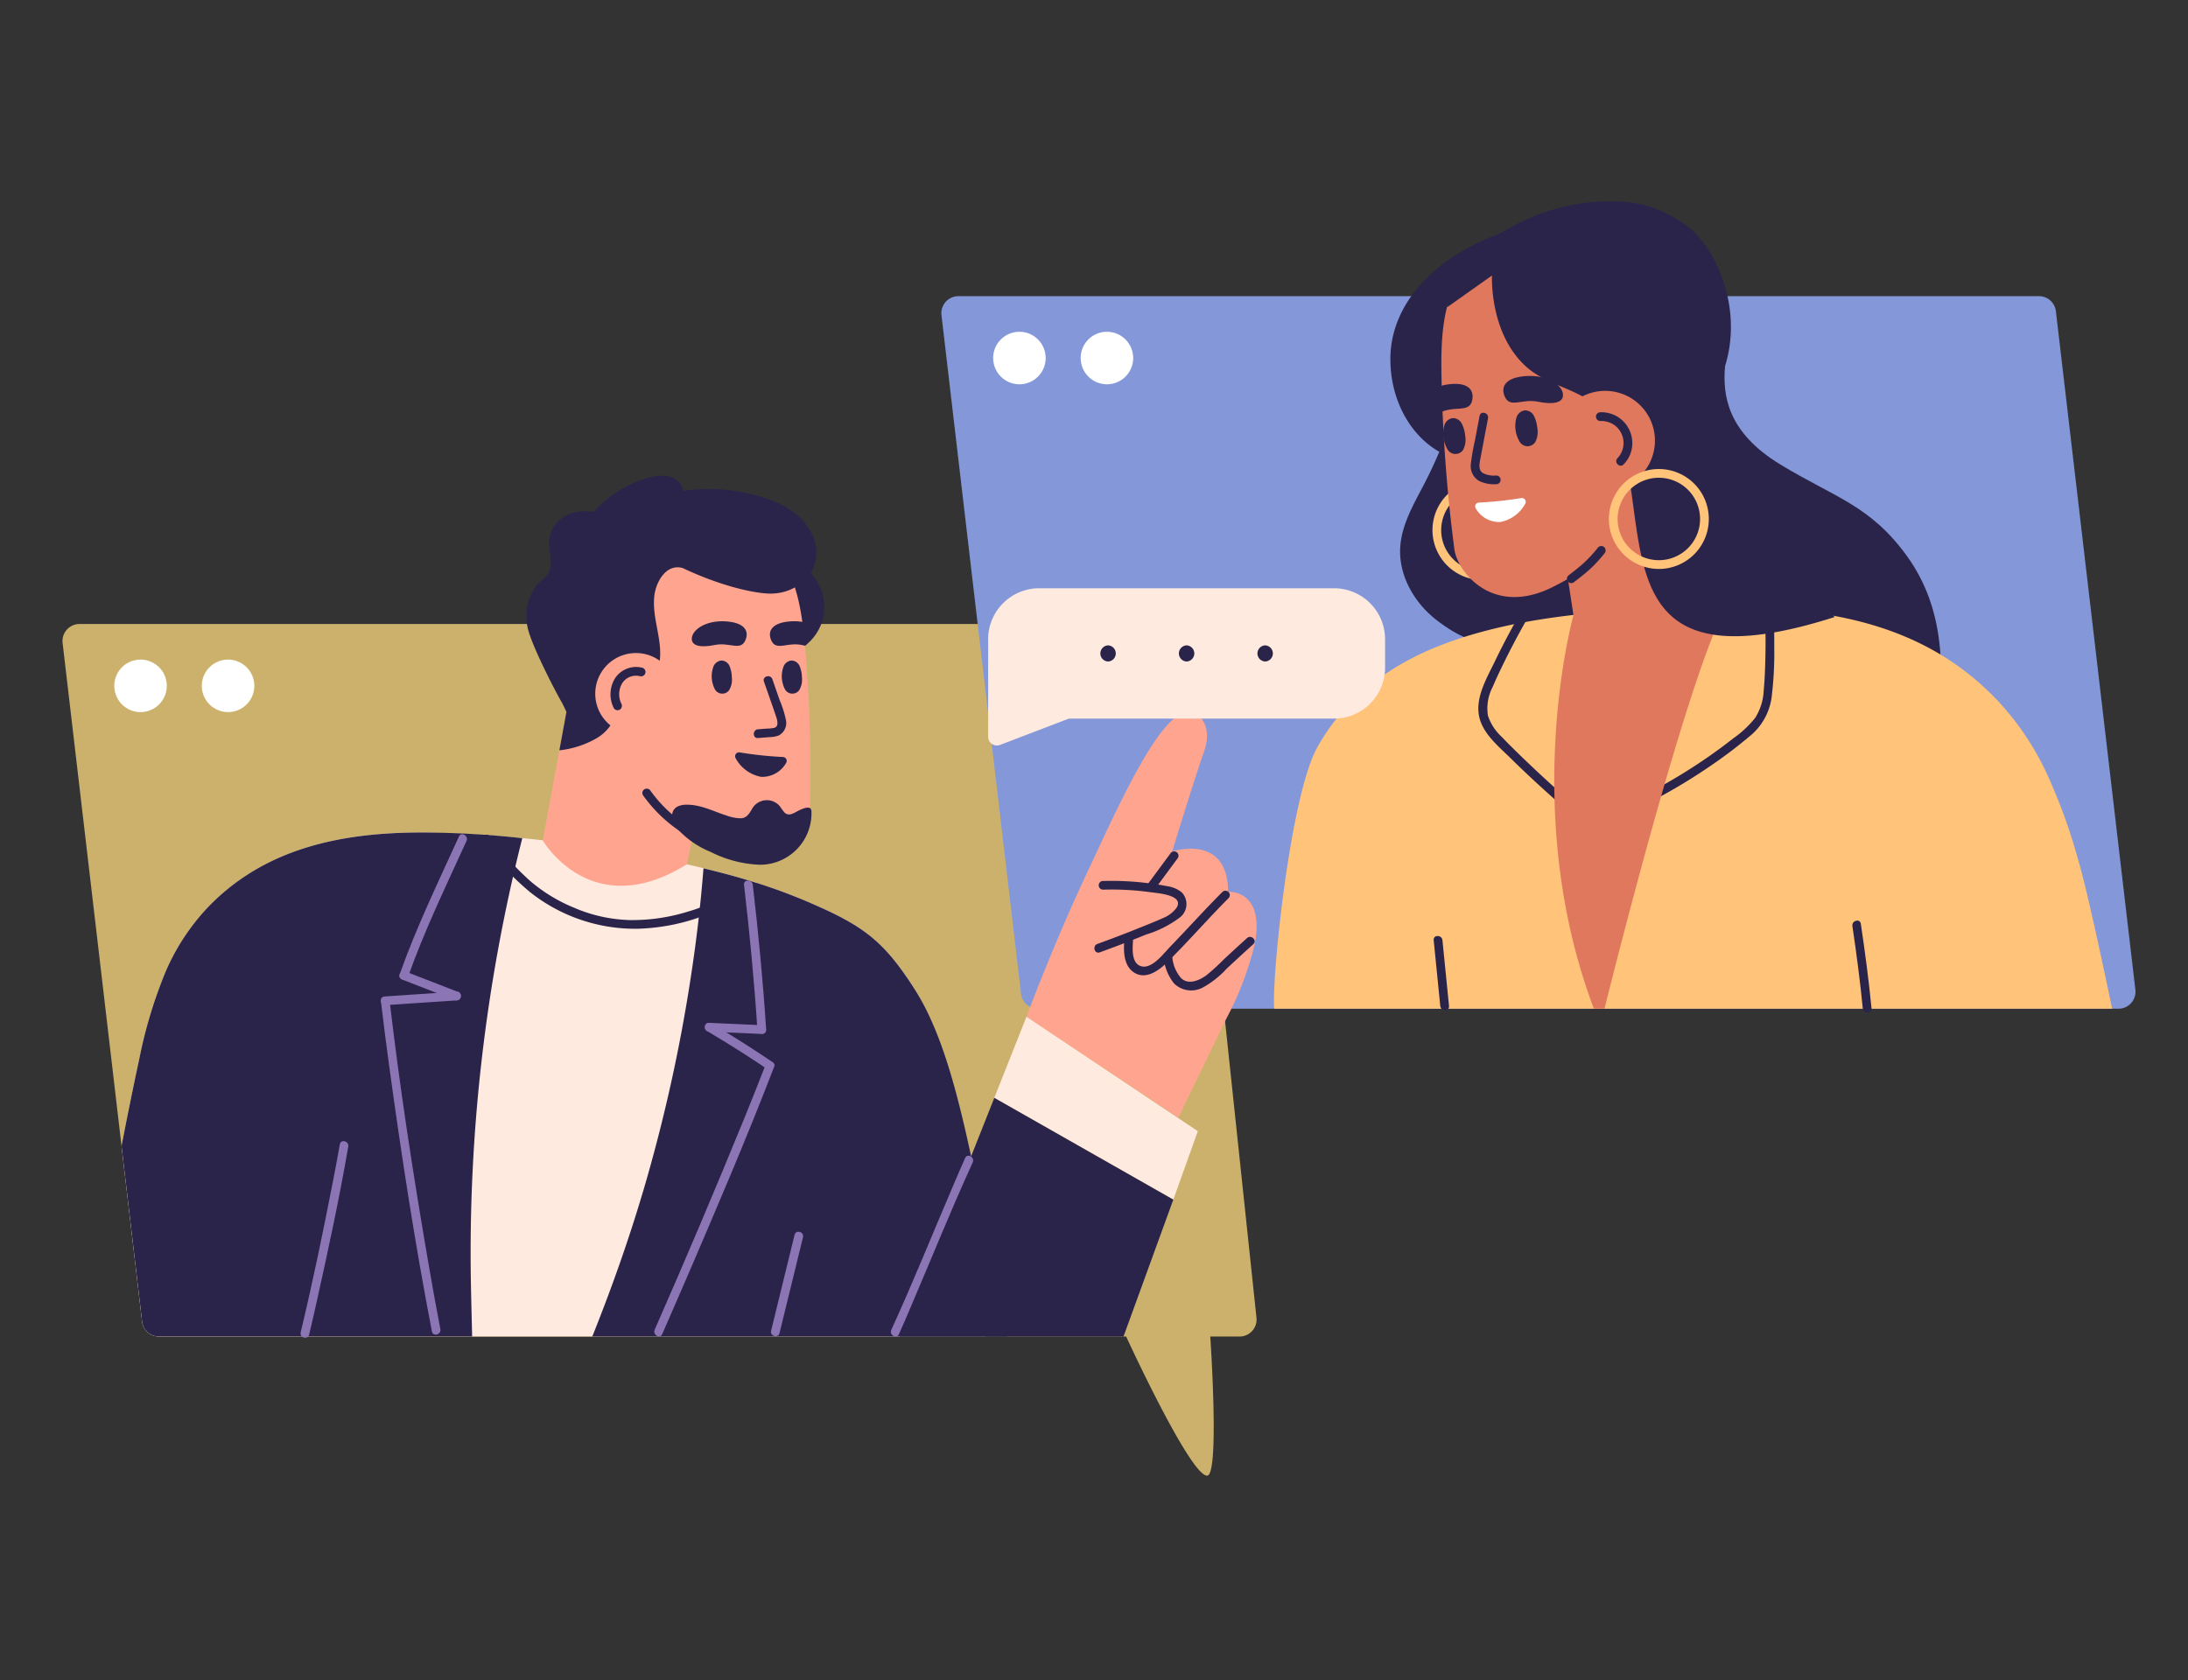 <svg id="Grupo_157225" data-name="Grupo 157225" xmlns="http://www.w3.org/2000/svg" xmlns:xlink="http://www.w3.org/1999/xlink" width="250" height="192" viewBox="0 0 250 192">
  <rect x="0" y="0" width="250" height="192" fill="#333333" stroke="none"/>
  <defs>
    <clipPath id="clip-path">
      <rect id="Rectángulo_37238" data-name="Rectángulo 37238" width="236.861" height="146.652" fill="none"/>
    </clipPath>
  </defs>
  <rect id="Rectángulo_37256" data-name="Rectángulo 37256" width="250" height="192" fill="none"/>
  <g id="Grupo_156780" data-name="Grupo 156780" transform="translate(7.139 23)">
    <g id="Grupo_156775" data-name="Grupo 156775" clip-path="url(#clip-path)">
      <path id="Trazado_127930" data-name="Trazado 127930" d="M102.368,48.313h125.7l3.663,30.978,5.112,48.284a1.947,1.947,0,0,1-1.933,2.174h-3.343s1.086,15.9-.36,15.9c-1.949,0-9.251-15.9-9.251-15.9H111.45a1.947,1.947,0,0,1-1.934-1.721l-9.082-77.541a1.947,1.947,0,0,1,1.934-2.174" transform="translate(-100.42)" fill="#ccb16c"/>
      <path id="Trazado_127931" data-name="Trazado 127931" d="M11.029,92.283H134.492a1.948,1.948,0,0,0,1.935-2.174l-9.083-77.541a1.947,1.947,0,0,0-1.934-1.721H1.947A1.947,1.947,0,0,0,.013,13.021L9.1,90.562a1.947,1.947,0,0,0,1.934,1.721" transform="translate(100.421)" fill="#8498d9"/>
      <path id="Trazado_127932" data-name="Trazado 127932" d="M124.522,17.918a3,3,0,1,0,3-3,3,3,0,0,0-3,3" transform="translate(-18.183)" fill="#fff"/>
      <path id="Trazado_127933" data-name="Trazado 127933" d="M114.522,17.918a3,3,0,1,0,3-3,3,3,0,0,0-3,3" transform="translate(1.817)" fill="#fff"/>
      <path id="Trazado_127934" data-name="Trazado 127934" d="M64.278,28.627c-3.295-1.855-5.585-5.893-5.585-10.589,0-6.45,5.253-11.735,12.517-14.344,5-1.8,6.736,7.894,6.736,14.344a13.359,13.359,0,0,1-1.8,6.79,10.739,10.739,0,0,1,5.993,3.307c5.1,5.92,4.468,21.562-7.907,23a14.7,14.7,0,0,1-9.781-2.914c-2.829-1.969-4.866-5.3-4.629-8.737.182-2.639,1.614-5,2.826-7.35q.885-1.718,1.634-3.5" transform="translate(93.032)" fill="#2b244a"/>
      <path id="Trazado_127935" data-name="Trazado 127935" d="M74.616,43.293a5.71,5.71,0,1,0-5.711-5.71,5.716,5.716,0,0,0,5.711,5.71m0-10.421A4.71,4.71,0,1,1,69.9,37.583a4.716,4.716,0,0,1,4.711-4.711" transform="translate(87.63)" fill="#ffc37a"/>
      <path id="Trazado_127936" data-name="Trazado 127936" d="M37.742,18.882c-.246,3.106.111,7.431,6.333,11.209s10.294,4.663,14.5,10.517c4.14,5.76,4.624,13.069,2.957,21.733-1.607,8.352-17.561,7.975-30.415,3.728s-7.708-11.533-7.708-19.533-3.135-14.774.766-22.387,13.567-5.267,13.567-5.267" transform="translate(152.216)" fill="#2b244a"/>
      <path id="Trazado_127937" data-name="Trazado 127937" d="M2.688,92.282H98.439c-1.529-7.32-3.069-14.27-3.838-16.85a64.863,64.863,0,0,0-3.776-10.34,31.959,31.959,0,0,0-5.013-7.52c-6.949-7.68-15.748-10.11-24.3-10.88a123.43,123.43,0,0,0-20.668.21c-7.032.55-13.8,1.68-19.68,4.06-5.877,2.41-10.63,6.17-13.574,11.5-3.047,5.56-5.167,25.9-4.9,29.82" transform="translate(135.756)" fill="#ffc37a"/>
      <path id="Trazado_127938" data-name="Trazado 127938" d="M54.751,44.882q.227,3.048.207,6.107a41.591,41.591,0,0,1-.312,5.777,6.921,6.921,0,0,1-2.527,4.4,53.448,53.448,0,0,1-4.473,3.381,63.734,63.734,0,0,1-5.623,3.445c-.565.308-1.07-.555-.5-.863a63.915,63.915,0,0,0,5.908-3.643q1.467-1.021,2.874-2.126a11.767,11.767,0,0,0,2.47-2.317,6.38,6.38,0,0,0,.979-3.15c.109-1.18.154-2.37.185-3.554a74.106,74.106,0,0,0-.184-7.452c-.048-.642.952-.639,1,0" transform="translate(140.63)" fill="#2b244a"/>
      <path id="Trazado_127939" data-name="Trazado 127939" d="M71.373,46.6q-1.7,2.877-3.184,5.877c-.488.992-.971,1.991-1.4,3.008a5.294,5.294,0,0,0-.552,3.3,5.708,5.708,0,0,0,1.56,2.411c.725.763,1.479,1.5,2.233,2.234q2.4,2.325,4.9,4.532c.484.428-.226,1.133-.707.708-1.843-1.631-3.653-3.3-5.408-5.028-1.362-1.339-3.187-2.81-3.588-4.783-.44-2.166.884-4.368,1.787-6.246q1.608-3.334,3.5-6.521a.5.5,0,0,1,.863.505" transform="translate(96.635)" fill="#2b244a"/>
      <path id="Trazado_127940" data-name="Trazado 127940" d="M50.649,92.282h1.21c1.97-7.88,9.67-38.04,13.86-45.93a10.793,10.793,0,0,1,.69-1.12l-18.09,2.08a.077.077,0,0,1-.01.03c-.25.91-6.05,22.68,2.34,44.94" transform="translate(124.328)" fill="#e0785e"/>
      <path id="Trazado_127941" data-name="Trazado 127941" d="M59.94,25.554,65.652,46.62s-8.617,6.239-18.472.693l-1.436-9.4Z" transform="translate(125.465)" fill="#e0785e"/>
      <path id="Trazado_127942" data-name="Trazado 127942" d="M78.411,9.517C75.52-.57,67.319-1.64,58.28,2.251s-10.73,8.316-10.671,16.74a176.35,176.35,0,0,0,1.5,20.872c.436,2.644,4.483,7.662,11.3,4.184A36.775,36.775,0,0,0,74.468,31.715c2.011-3,6.834-12.111,3.943-22.2" transform="translate(109.942)" fill="#e0785e"/>
      <path id="Trazado_127943" data-name="Trazado 127943" d="M65.533,22.221c.585,1.541,1.954.3,3.834.689,1.728.356,2.883.131,2.862-.778-.025-1.1-1.709-2.294-4.163-2.156-2.3.13-2.96,1.121-2.533,2.245" transform="translate(99.22)" fill="#2b244a"/>
      <path id="Trazado_127944" data-name="Trazado 127944" d="M76.405,24.023c1.672-.632,3.165.163,3.4-1.411.174-1.185-.679-2.019-2.954-1.654-.177.029-.354.068-.521.106a2.074,2.074,0,0,0,.076,2.959" transform="translate(81.29)" fill="#2b244a"/>
      <path id="Trazado_127945" data-name="Trazado 127945" d="M68.484,24.614a1.2,1.2,0,0,1,.9-.714,1.138,1.138,0,0,1,1.078.666,3.957,3.957,0,0,1,.372,1.353,2.506,2.506,0,0,1-.238,1.608,1.052,1.052,0,0,1-1.833-.142,3.478,3.478,0,0,1-.28-2.771" transform="translate(97.681)" fill="#2b244a"/>
      <path id="Trazado_127946" data-name="Trazado 127946" d="M76.724,25.5a1.2,1.2,0,0,1,.9-.714,1.138,1.138,0,0,1,1.078.666,3.951,3.951,0,0,1,.372,1.353,2.5,2.5,0,0,1-.238,1.607,1.051,1.051,0,0,1-1.832-.141,3.474,3.474,0,0,1-.281-2.771" transform="translate(81.201)" fill="#2b244a"/>
      <path id="Trazado_127947" data-name="Trazado 127947" d="M75.467,32.336a3.931,3.931,0,0,1-1.984-.383A1.987,1.987,0,0,1,72.566,30a25.1,25.1,0,0,1,.465-2.647l.534-2.822c.119-.631,1.083-.364.964.266q-.437,2.306-.871,4.612c-.1.529-.264,1.262.251,1.633a2.7,2.7,0,0,0,1.558.3.5.5,0,0,1,0,1" transform="translate(88.353)" fill="#2b244a"/>
      <path id="Trazado_127948" data-name="Trazado 127948" d="M38.752,4.869A24,24,0,0,1,50.47.146C54.237-.214,57.9-.109,61.9,2.891c2.975,2.232,6.416,9.006,4.25,15.991-.63,2.031-.706,11.576-.706,11.576L78.673,47.521c-23.937,7.639-21.5-6.265-23.8-17.8-1.733-8.7-7.693-7.428-11.449-10.825-4.229-3.824-3.895-10.407-3.895-10.407L34.383,12.13a10.072,10.072,0,0,1,4.369-7.261" transform="translate(123.805)" fill="#2b244a"/>
      <path id="Trazado_127949" data-name="Trazado 127949" d="M55.129,25.791a5.688,5.688,0,1,0,7.037-3.9,5.688,5.688,0,0,0-7.037,3.9" transform="translate(115.669)" fill="#e0785e"/>
      <path id="Trazado_127950" data-name="Trazado 127950" d="M54.46,42.023a5.71,5.71,0,1,0-5.71-5.71,5.717,5.717,0,0,0,5.71,5.71m0-10.421a4.71,4.71,0,1,1-4.71,4.711A4.716,4.716,0,0,1,54.46,31.6" transform="translate(127.94)" fill="#ffc37a"/>
      <path id="Trazado_127951" data-name="Trazado 127951" d="M64.823,40.257a15.778,15.778,0,0,1-1.613,1.756c-.606.558-1.262,1.06-1.916,1.561a.5.5,0,0,1-.684-.18.514.514,0,0,1,.18-.684c.57-.437,1.193-.923,1.748-1.437a15.7,15.7,0,0,0,1.578-1.723.5.5,0,0,1,.707,0,.513.513,0,0,1,0,.707" transform="translate(111.354)" fill="#2b244a"/>
      <path id="Trazado_127952" data-name="Trazado 127952" d="M59.938,29.364a2.524,2.524,0,0,0-.376-3.8,2.667,2.667,0,0,0-1.581-.448.5.5,0,0,1,0-1,3.524,3.524,0,0,1,3.557,4.337,3.494,3.494,0,0,1-.892,1.617c-.445.467-1.151-.241-.708-.707" transform="translate(117.735)" fill="#2b244a"/>
      <path id="Trazado_127953" data-name="Trazado 127953" d="M72.546,36.658A4.1,4.1,0,0,0,75.378,34.6a.439.439,0,0,0-.439-.679,42.586,42.586,0,0,1-4.842.516.435.435,0,0,0-.362.656,3.079,3.079,0,0,0,2.811,1.565" transform="translate(91.738)" fill="#fff"/>
      <path id="Trazado_127954" data-name="Trazado 127954" d="M31.128,82.571c.48,3.215.909,6.439,1.223,9.675.062.64-.939.636-1,0-.306-3.147-.721-6.282-1.187-9.409-.094-.63.869-.9.964-.266" transform="translate(174.35)" fill="#2b244a"/>
      <path id="Trazado_127955" data-name="Trazado 127955" d="M79.436,84.449q.377,3.761.752,7.521c.064.64-.937.636-1,0q-.376-3.761-.752-7.521c-.064-.64.937-.635,1,0" transform="translate(78.237)" fill="#2b244a"/>
      <path id="Trazado_127956" data-name="Trazado 127956" d="M224.942,55.383a3,3,0,1,0,3-3,3,3,0,0,0-3,3" transform="translate(-219.023)" fill="#fff"/>
      <path id="Trazado_127957" data-name="Trazado 127957" d="M214.942,55.383a3,3,0,1,0,3-3,3,3,0,0,0-3,3" transform="translate(-199.023)" fill="#fff"/>
      <path id="Trazado_127958" data-name="Trazado 127958" d="M131.363,107.971l2.35,20.06a1.926,1.926,0,0,0,1.81,1.71h94.59c-.21-1.14-1.58-15.77-2.02-16.99-2.91-8.19-2.38-16.84-6.12-22.72-3.61-5.64-5.93-7.3-12.46-10.08-6.46-2.75-14.43-4.57-21.92-5.75a140.534,140.534,0,0,0-21.89-2.06c-8.97,0-18.06,1.67-24.7,8.79a25.213,25.213,0,0,0-4.61,7.13,53.042,53.042,0,0,0-3.03,10.09c-.22.99-1.09,5.09-2,9.82" transform="translate(-124.615)" fill="#ffeae0"/>
      <path id="Trazado_127959" data-name="Trazado 127959" d="M166.43,55.714l-3.181,17.342s5.525,9.545,16.457,2.72L181.981,65.2Z" transform="translate(-108.369)" fill="#ffa58f"/>
      <path id="Trazado_127960" data-name="Trazado 127960" d="M149.816,46.362a5.549,5.549,0,1,0,5.549-5.549,5.549,5.549,0,0,0-5.549,5.549" transform="translate(-73.868)" fill="#2b244a"/>
      <path id="Trazado_127961" data-name="Trazado 127961" d="M151.7,44.12c1.656-9.519,9.059-11.3,17.716-8.629s10.639,6.559,11.413,14.277a162.347,162.347,0,0,1,.674,19.255c-.14,2.463-3.352,7.455-9.933,4.941a33.877,33.877,0,0,1-14.08-9.909c-2.136-2.552-7.445-10.416-5.79-19.935" transform="translate(-96.095)" fill="#ffa58f"/>
      <path id="Trazado_127962" data-name="Trazado 127962" d="M169.851,72.921a16.443,16.443,0,0,1-5.767-5.042.5.5,0,0,1,.18-.684.51.51,0,0,1,.684.179,15.356,15.356,0,0,0,5.408,4.683c.571.3.065,1.162-.505.864" transform="translate(-97.758)" fill="#2b244a"/>
      <path id="Trazado_127963" data-name="Trazado 127963" d="M151.853,69.2l.051-.028a2.349,2.349,0,0,1,1.076-.206c1.634,0,3.023.771,4.539,1.243a4.757,4.757,0,0,0,1.626.309c.624-.031.909-.485,1.214-.984a1.938,1.938,0,0,1,3.238-.378,8.025,8.025,0,0,0,.5.683c.559.571,1.219-.028,1.786-.276.339-.148,1.264-.562,1.309.112a5.876,5.876,0,0,1-5.918,6.152,13.51,13.51,0,0,1-5.606-1.47,10.3,10.3,0,0,1-3.932-2.8c-.511-.712-.756-1.861.117-2.357" transform="translate(-81.619)" fill="#2b244a"/>
      <path id="Trazado_127964" data-name="Trazado 127964" d="M151.649,50.08c.543,1.418,1.795.276,3.526.635.129.028.249.046.369.065.71-.359.678-2.186-.3-2.707a5.6,5.6,0,0,0-1.262-.065c-2.108.12-2.725,1.032-2.329,2.072" transform="translate(-70.708)" fill="#2b244a"/>
      <path id="Trazado_127965" data-name="Trazado 127965" d="M164.846,50.078c-.539,1.419-1.8.278-3.53.634-1.591.328-2.654.121-2.635-.716.023-1.012,1.574-2.113,3.833-1.985,2.115.119,2.725,1.032,2.332,2.067" transform="translate(-86.778)" fill="#2b244a"/>
      <path id="Trazado_127966" data-name="Trazado 127966" d="M160.6,53.079a1.107,1.107,0,0,1,.879-.591,1.044,1.044,0,0,1,.942.688,3.609,3.609,0,0,1,.245,1.268,2.3,2.3,0,0,1-.331,1.458.969.969,0,0,1-1.673-.259,3.206,3.206,0,0,1-.062-2.564" transform="translate(-86.182)" fill="#2b244a"/>
      <path id="Trazado_127967" data-name="Trazado 127967" d="M152.6,53.079a1.1,1.1,0,0,1,.878-.591,1.044,1.044,0,0,1,.942.688,3.609,3.609,0,0,1,.245,1.268,2.3,2.3,0,0,1-.331,1.458.969.969,0,0,1-1.673-.259,3.2,3.2,0,0,1-.061-2.564" transform="translate(-70.174)" fill="#2b244a"/>
      <path id="Trazado_127968" data-name="Trazado 127968" d="M154.774,57.307c-.931-1.606-3.579-6.8-3.927-8.623a5.628,5.628,0,0,1,1.366-5.157,6.071,6.071,0,0,0,.907-.876c.8-1.133.042-2.692.2-4.068a3.749,3.749,0,0,1,2.839-3.013,5.3,5.3,0,0,1,2.24-.061,12.989,12.989,0,0,1,6.285-3.919,4.655,4.655,0,0,1,2.382-.124,2.074,2.074,0,0,1,1.573,1.638,20.216,20.216,0,0,1,10.521,1.239,9.229,9.229,0,0,1,2.986,1.988,6.584,6.584,0,0,1,.885,1.134,4.8,4.8,0,0,1,.247,4.918,5.509,5.509,0,0,1-4.289,2.443c-1.462.133-5.533-.6-10.406-2.9-1.875-.554-3.075,1.545-3.256,3.2-.24,2.164.635,4.255.672,6.409.027,1.74-.534,3.582-2.33,4.19a4.051,4.051,0,0,1-2.117.1c-.157,2.2-.792,4.354-2.827,5.552a10.926,10.926,0,0,1-4.246,1.376l.806-4.394c-.174-.387-.507-1.053-.507-1.053" transform="translate(-97.705)" fill="#2b244a"/>
      <path id="Trazado_127969" data-name="Trazado 127969" d="M166.76,55.5a4.647,4.647,0,1,0,5.363-3.8,4.647,4.647,0,0,0-5.363,3.8" transform="translate(-105.82)" fill="#ffa58f"/>
      <path id="Trazado_127970" data-name="Trazado 127970" d="M159.942,64.185a.445.445,0,0,0-.37-.67,43.384,43.384,0,0,1-4.942-.526.448.448,0,0,0-.448.693,4.187,4.187,0,0,0,2.89,2.1,3.142,3.142,0,0,0,2.87-1.6" transform="translate(-77.252)" fill="#2b244a"/>
      <path id="Trazado_127971" data-name="Trazado 127971" d="M156.3,54.621q.41,1.181.82,2.362a12.141,12.141,0,0,1,.737,2.344,1.594,1.594,0,0,1-.87,1.742,3.384,3.384,0,0,1-1.059.177l-1.268.1c-.642.049-.639-.951,0-1l1.038-.079a3.759,3.759,0,0,0,.834-.091c.553-.175.314-.922.183-1.312-.446-1.329-.92-2.65-1.379-3.974-.212-.609.754-.871.964-.266" transform="translate(-75.188)" fill="#2b244a"/>
      <path id="Trazado_127972" data-name="Trazado 127972" d="M173.623,54.278a1.882,1.882,0,0,0-1.957.7,2.441,2.441,0,0,0-.17,2.439.512.512,0,0,1-.179.684.5.5,0,0,1-.683-.179,3.463,3.463,0,0,1,.2-3.493,2.885,2.885,0,0,1,3.055-1.117.5.5,0,0,1-.267.964" transform="translate(-107.64)" fill="#2b244a"/>
      <path id="Trazado_127973" data-name="Trazado 127973" d="M188.8,78.585c-3.368,3.022-8.212,4.435-12.667,4.557a19.3,19.3,0,0,1-12.282-4.19,31.412,31.412,0,0,1-5.423-5.847c-.39-.512.478-1.011.863-.5a32.606,32.606,0,0,0,4.583,5.08,18.532,18.532,0,0,0,5.06,3.074,17.215,17.215,0,0,0,6.285,1.391,21.452,21.452,0,0,0,6.707-.976,16.418,16.418,0,0,0,6.167-3.292c.478-.429,1.187.276.707.707" transform="translate(-110.432)" fill="#2b244a"/>
      <path id="Trazado_127974" data-name="Trazado 127974" d="M100.421,93.2s3.045-8.22,6.879-16.357c3.526-7.484,8.96-20,12.291-18.371,1.119.548,1.941,2.048,1.128,4.39-1.353,3.9-3.647,11.445-3.647,11.445s6.37-2.1,6.383,4.606c0,0,4.245-.286,3.049,5.967,0,.022-.011.041-.015.062a35.956,35.956,0,0,1-3.176,8.365c-.72,1.448-5.532,11.415-5.532,11.415Z" transform="translate(9.724)" fill="#ffa58f"/>
      <path id="Trazado_127975" data-name="Trazado 127975" d="M110.812,93.2l-3.675,9.269L127.59,114.1l2.8-7.825Z" transform="translate(-0.667)" fill="#ffeae0"/>
      <path id="Trazado_127976" data-name="Trazado 127976" d="M109.411,77.685a33.364,33.364,0,0,1,4.976.228c.8.1,1.6.214,2.387.373a3.352,3.352,0,0,1,1.624.7,1.931,1.931,0,0,1-.286,2.919,12.419,12.419,0,0,1-3.8,1.905q-2.624,1.068-5.287,2.031c-.606.22-.868-.746-.266-.964q2.492-.9,4.949-1.894c.845-.342,1.7-.673,2.53-1.054a3.6,3.6,0,0,0,1.551-1.162c.957-1.478-2.128-1.683-2.895-1.791a32.756,32.756,0,0,0-5.484-.3.5.5,0,0,1,0-1" transform="translate(9.49)" fill="#2b244a"/>
      <path id="Trazado_127977" data-name="Trazado 127977" d="M104.5,84.563c-.066.853-.174,2.421.815,2.824,1.258.514,2.674-1.408,3.416-2.176,2.008-2.078,3.939-4.229,5.981-6.274a.5.5,0,0,1,.707.707c-2.412,2.416-4.646,5.007-7.084,7.4-.988.967-2.521,2.02-3.85,1.007-1.034-.788-1.077-2.3-.985-3.484.05-.637,1.05-.643,1,0" transform="translate(17.819)" fill="#2b244a"/>
      <path id="Trazado_127978" data-name="Trazado 127978" d="M112.839,75.05l-2.563,3.471a.515.515,0,0,1-.684.179.5.5,0,0,1-.18-.684l2.564-3.471a.514.514,0,0,1,.684-.179.5.5,0,0,1,.179.684" transform="translate(14.61)" fill="#2b244a"/>
      <path id="Trazado_127979" data-name="Trazado 127979" d="M101.648,86.3a4.2,4.2,0,0,0,1.021,2.5c.849.79,2.079.245,2.874-.34a23.224,23.224,0,0,0,1.976-1.8q1.327-1.237,2.675-2.455c.477-.43,1.187.275.707.707q-1.539,1.389-3.051,2.807a10.538,10.538,0,0,1-2.708,2.137,2.8,2.8,0,0,1-3.3-.47,5.607,5.607,0,0,1-1.192-3.083c-.085-.636.916-.63,1,0" transform="translate(25.157)" fill="#2b244a"/>
      <path id="Trazado_127980" data-name="Trazado 127980" d="M186.323,98.151a53.042,53.042,0,0,1,3.03-10.09,25.213,25.213,0,0,1,4.61-7.13c6.64-7.12,15.73-8.79,24.7-8.79a108.165,108.165,0,0,1,11.45.65,193.215,193.215,0,0,0-5.87,50.93c.04,2.07.14,6.02.14,6.02h-35.9a1.926,1.926,0,0,1-1.81-1.71l-2.35-20.06c.91-4.73,1.78-8.83,2-9.82" transform="translate(-177.575)" fill="#2b244a"/>
      <path id="Trazado_127981" data-name="Trazado 127981" d="M134.7,113.125a184.929,184.929,0,0,0,5.48-24.7q.93-6.075,1.41-12.19c.52.12,1.03.25,1.54.38s1.02.26,1.52.4,1.01.28,1.51.43.97.29,1.46.45h.03c.47.15.93.3,1.39.46.98.33,1.93.68,2.86,1.05.46.18.91.36,1.35.55,6.53,2.78,8.85,4.44,12.46,10.08,3.74,5.88,5.57,14.63,7.75,25.29.26,1.27,2.66,13.28,2.87,14.42H128.884c2.17-5.41,4.163-11.03,5.813-16.62" transform="translate(-68.35)" fill="#2b244a"/>
      <path id="Trazado_127982" data-name="Trazado 127982" d="M120.753,102.47,141.206,114.1l-5.692,15.647H109.938Z" transform="translate(-14.283)" fill="#2b244a"/>
      <path id="Trazado_127983" data-name="Trazado 127983" d="M142.16,109.846c-2.519,5.5-4.772,11.137-7.16,16.7-.422.984-.835,1.972-1.28,2.946-.268.584-1.13.076-.864-.505,2.519-5.5,4.772-11.138,7.16-16.7.422-.984.835-1.973,1.281-2.946.267-.584,1.129-.077.863.5" transform="translate(-38.155)" fill="#8c75b5"/>
      <path id="Trazado_127984" data-name="Trazado 127984" d="M157.464,78.118c.642,5.5,1.171,11.019,1.528,16.547.041.642-.959.64-1,0-.357-5.528-.886-11.045-1.528-16.547-.074-.638.926-.633,1,0" transform="translate(-78.592)" fill="#8c75b5"/>
      <path id="Trazado_127985" data-name="Trazado 127985" d="M198.317,73.105c-2.327,5.127-4.8,10.2-6.676,15.521-.213.6-1.179.343-.964-.266,1.906-5.4,4.414-10.554,6.777-15.76.265-.585,1.127-.077.863.505" transform="translate(-152.152)" fill="#8c75b5"/>
      <path id="Trazado_127986" data-name="Trazado 127986" d="M194.678,91.377c1.167,10.032,2.719,20.031,4.43,29.983.433,2.518.883,5.033,1.367,7.541.121.629-.843.9-.965.266-1.927-9.99-3.476-20.066-4.855-30.145-.348-2.546-.68-5.093-.977-7.645-.074-.638.926-.633,1,0" transform="translate(-157.299)" fill="#8c75b5"/>
      <path id="Trazado_127987" data-name="Trazado 127987" d="M169.21,98.92c-3.176,8.259-6.665,16.4-10.166,24.529q-1.3,3.015-2.62,6.022c-.259.587-1.12.079-.863-.5q5.3-12.051,10.276-24.248c.819-2.015,1.628-4.034,2.409-6.064.228-.594,1.2-.336.964.266" transform="translate(-87.898)" fill="#8c75b5"/>
      <path id="Trazado_127988" data-name="Trazado 127988" d="M197.721,91.314l-6.022-2.34a.514.514,0,0,1-.349-.615.5.5,0,0,1,.615-.349l6.022,2.34a.514.514,0,0,1,.349.615.5.5,0,0,1-.615.349" transform="translate(-152.825)" fill="#8c75b5"/>
      <path id="Trazado_127989" data-name="Trazado 127989" d="M162.975,95.165c-2-.093-4.009-.175-6.014-.268-.64-.03-.644-1.03,0-1,2.005.093,4.01.175,6.014.268.641.03.644,1.03,0,1" transform="translate(-83.075)" fill="#8c75b5"/>
      <path id="Trazado_127990" data-name="Trazado 127990" d="M199.98,91.332l-8.148.545c-.643.043-.64-.957,0-1l8.148-.545c.644-.043.641.957,0,1" transform="translate(-154.952)" fill="#8c75b5"/>
      <path id="Trazado_127991" data-name="Trazado 127991" d="M209.651,108.046c-1,5.818-2.246,11.6-3.525,17.366-.305,1.374-.616,2.747-.945,4.116-.151.625-1.116.36-.965-.266,1.373-5.7,2.555-11.448,3.675-17.2.278-1.425.549-2.852.8-4.283.109-.633,1.073-.364.964.266" transform="translate(-176.999)" fill="#8c75b5"/>
      <path id="Trazado_127992" data-name="Trazado 127992" d="M155.9,118.395q-1.339,5.478-2.68,10.956c-.153.625-1.117.36-.964-.266q1.34-5.478,2.68-10.956c.153-.625,1.117-.36.964.266" transform="translate(-71.289)" fill="#8c75b5"/>
      <path id="Trazado_127993" data-name="Trazado 127993" d="M162.738,99.219q-3.4-2.307-6.943-4.391a.5.5,0,0,1,.505-.863q3.54,2.079,6.943,4.391c.529.359.029,1.226-.5.863" transform="translate(-82.161)" fill="#8c75b5"/>
      <path id="Trazado_127994" data-name="Trazado 127994" d="M91.556,59.127H125.28a5.832,5.832,0,0,0,5.815-5.814V50.045a5.832,5.832,0,0,0-5.815-5.815H91.556a5.832,5.832,0,0,0-5.814,5.815v3.268a5.831,5.831,0,0,0,5.814,5.814" transform="translate(20.024)" fill="#ffeae0"/>
      <path id="Trazado_127995" data-name="Trazado 127995" d="M121.881,53.312V61.2a1,1,0,0,0,1.357.934l7.857-3.008Z" transform="translate(-16.115)" fill="#ffeae0"/>
      <path id="Trazado_127996" data-name="Trazado 127996" d="M99.444,50.755a.924.924,0,0,1,0,1.846.924.924,0,0,1,0-1.846" transform="translate(37.973)" fill="#2b244a"/>
      <path id="Trazado_127997" data-name="Trazado 127997" d="M108.419,50.755a.924.924,0,0,1,0,1.846.924.924,0,0,1,0-1.846" transform="translate(20.023)" fill="#2b244a"/>
      <path id="Trazado_127998" data-name="Trazado 127998" d="M117.393,50.755a.924.924,0,0,1,0,1.846.924.924,0,0,1,0-1.846" transform="translate(2.075)" fill="#2b244a"/>
    </g>
  </g>
</svg>
